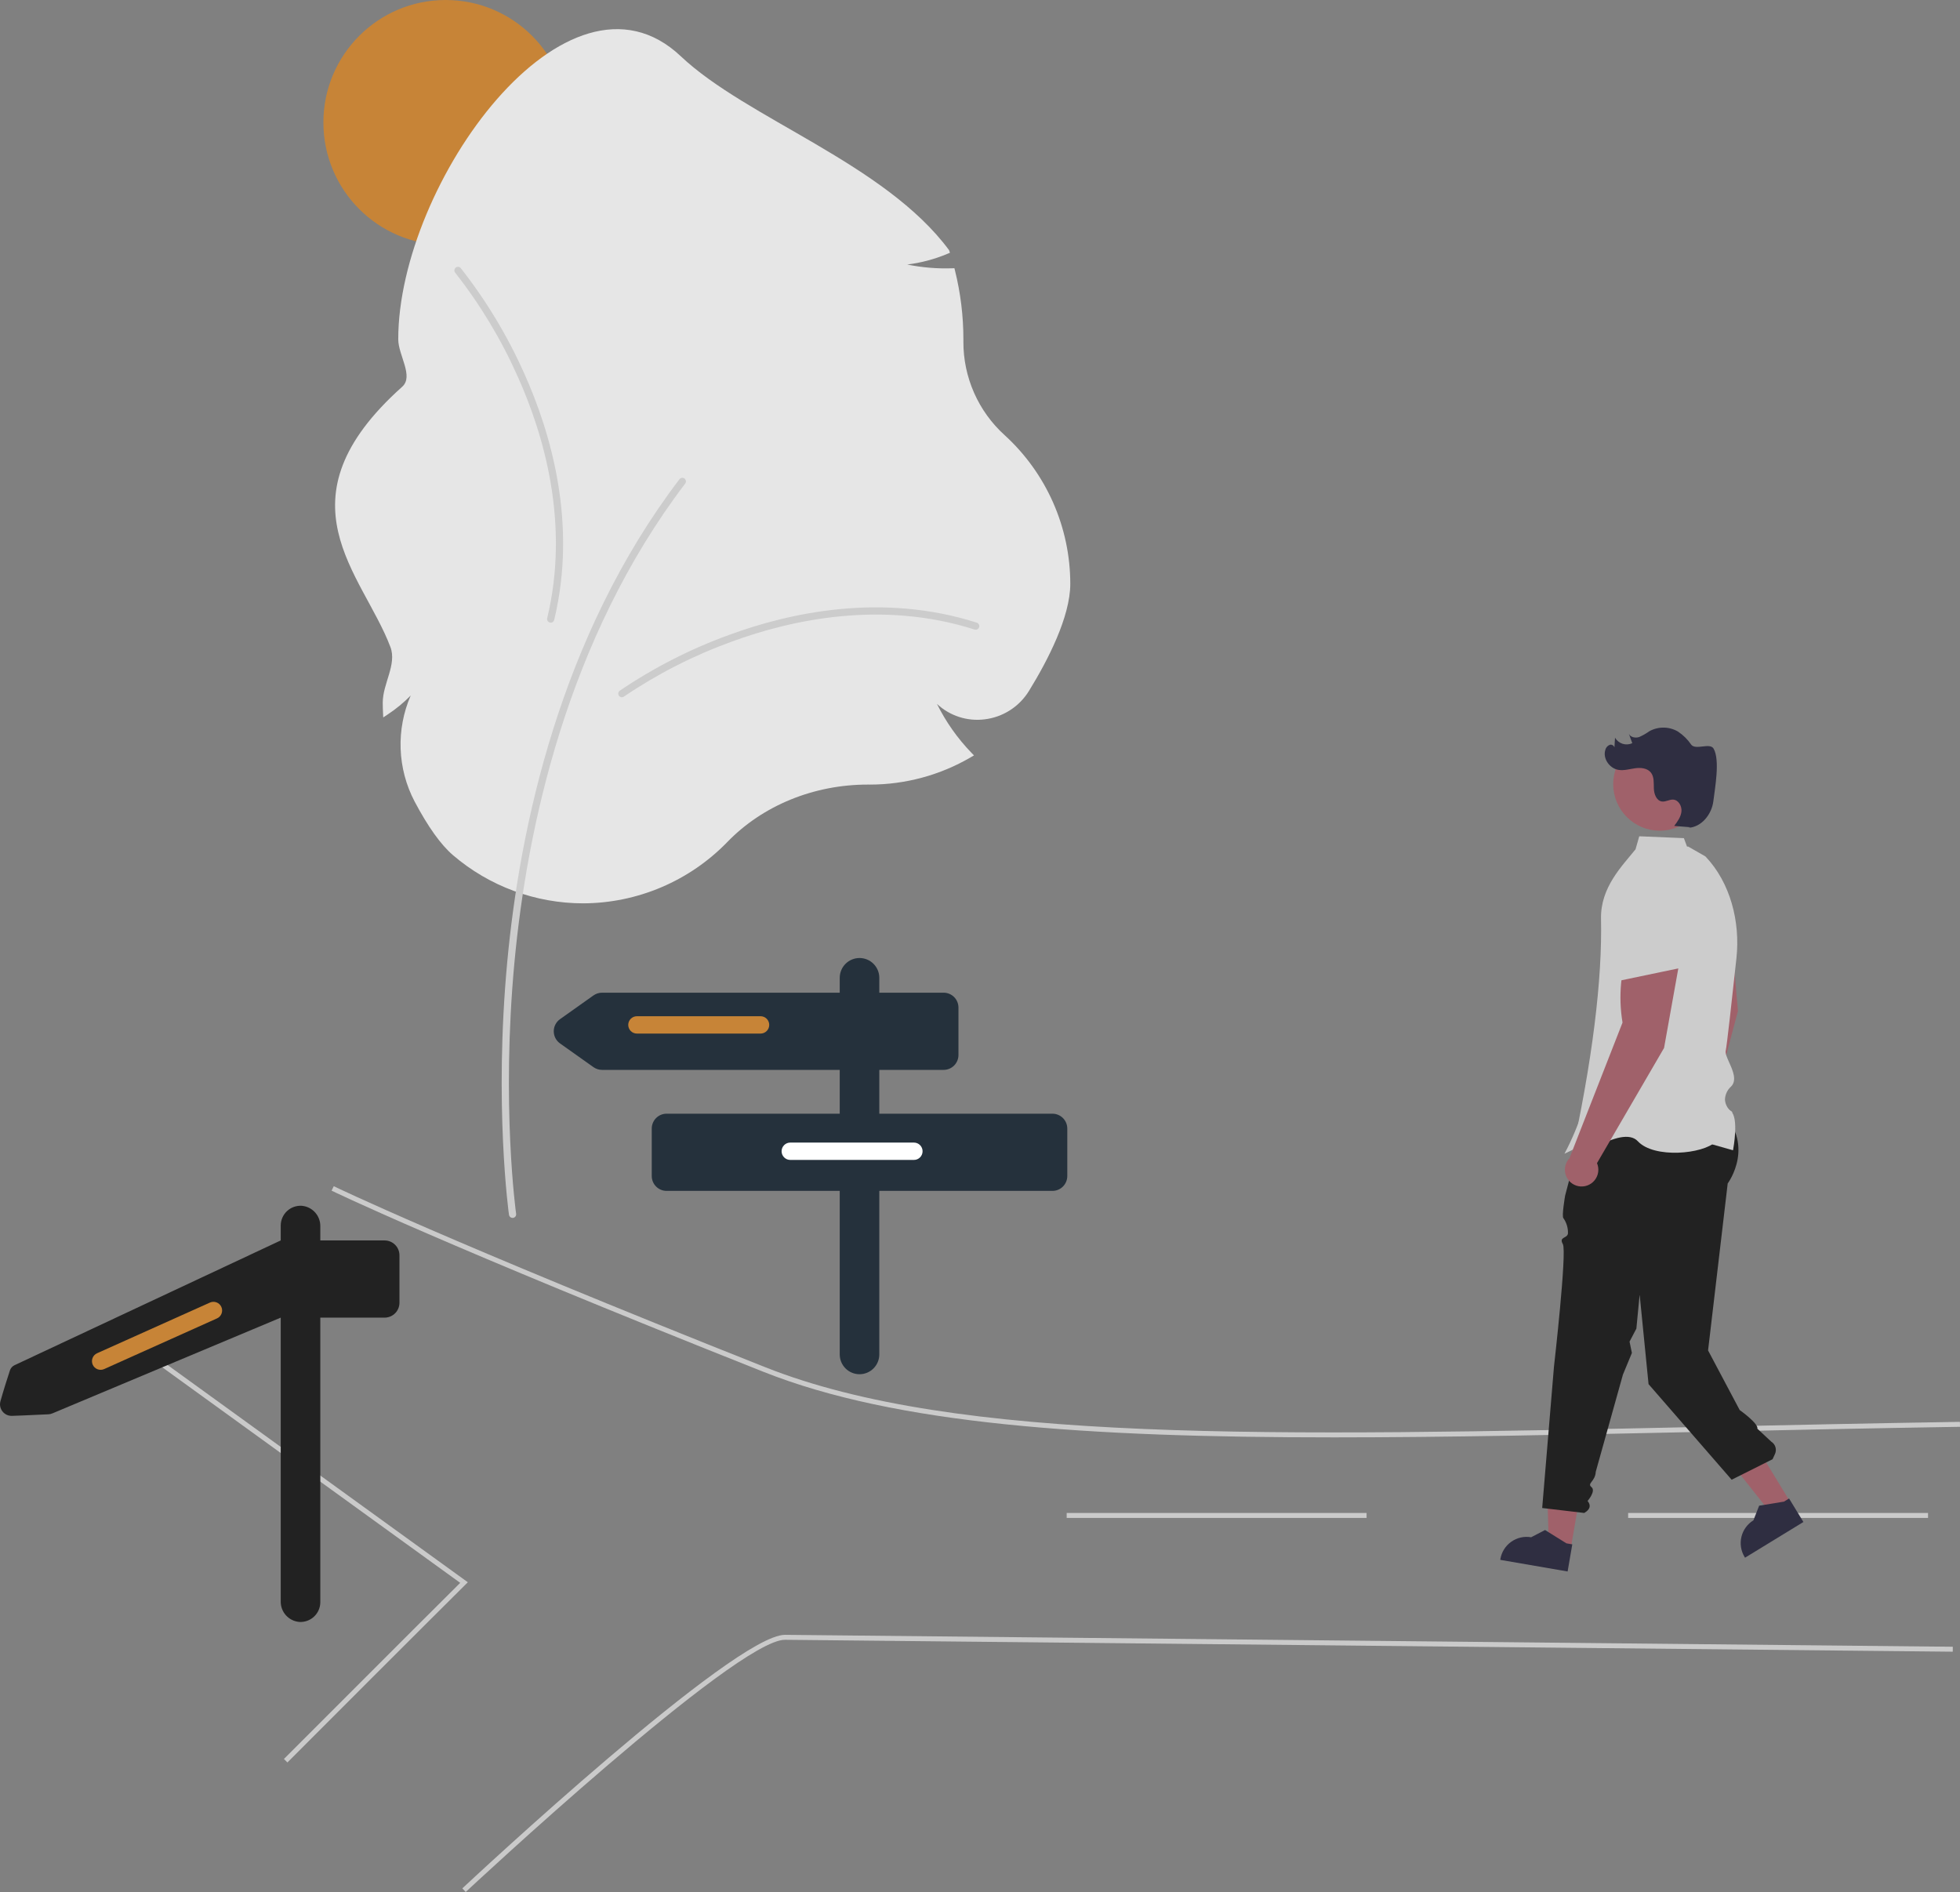 <svg width="431" height="416" viewBox="0 0 431 416" fill="none" xmlns="http://www.w3.org/2000/svg">
<rect x="0" y="0" width="431" height="416" fill="#808080" stroke="none"/>
<g clip-path="url(#clip0_594_3446)">
<path d="M98 53.855C112.849 53.855 124.886 41.799 124.886 26.927C124.886 12.056 112.849 0 98 0C83.151 0 71.113 12.056 71.113 26.927C71.113 41.799 83.151 53.855 98 53.855Z" fill="#C78437"/>
<path d="M128.256 198.621C117.749 198.621 107.588 194.863 99.603 188.024C96.939 185.741 94.101 181.77 91.167 176.225C89.295 172.653 88.246 168.706 88.098 164.674C87.951 160.643 88.707 156.629 90.312 152.929C88.765 154.506 87.053 155.912 85.207 157.124L84.273 157.746L84.22 156.625C84.184 155.896 84.166 155.169 84.166 154.465C84.166 150.316 87.299 146.107 85.854 142.272C79.764 126.111 60.449 110.049 88.443 85.037C91.033 82.723 87.573 78.097 87.573 74.596C87.573 40.288 124.794 -11.178 149.711 12.376C164.256 26.124 194.558 35.891 208.706 55.014L208.893 55.581L208.341 55.805C205.514 56.994 202.537 57.788 199.493 58.161C202.738 58.824 206.049 59.102 209.359 58.989L209.872 58.971L209.997 59.471C211.228 64.418 211.85 69.497 211.849 74.596L211.847 75.147C211.836 79.019 212.639 82.851 214.206 86.392C215.772 89.932 218.066 93.103 220.937 95.696C225.473 99.838 229.098 104.881 231.58 110.504C234.062 116.126 235.348 122.205 235.354 128.353C235.354 135.626 230.418 145.174 226.278 151.902C225.228 153.616 223.805 155.07 222.114 156.154C220.424 157.239 218.51 157.926 216.517 158.164C214.629 158.402 212.711 158.222 210.901 157.636C209.09 157.05 207.429 156.073 206.038 154.773C207.997 158.72 210.551 162.341 213.61 165.511L214.175 166.094L213.474 166.503C206.733 170.44 199.068 172.513 191.265 172.51L190.808 172.508C178.961 172.508 167.715 177.105 159.955 185.12C155.835 189.371 150.909 192.755 145.466 195.073C140.022 197.391 134.171 198.598 128.256 198.621Z" fill="#E6E6E6"/>
<path d="M112.708 267.79C112.518 267.79 112.333 267.721 112.189 267.595C112.045 267.47 111.951 267.297 111.924 267.108C111.891 266.871 108.591 243.038 111.555 211.363C114.291 182.11 123.08 139.976 149.408 105.371C149.471 105.288 149.549 105.219 149.639 105.166C149.729 105.114 149.829 105.08 149.932 105.066C150.035 105.052 150.14 105.058 150.241 105.085C150.342 105.112 150.436 105.158 150.519 105.221C150.602 105.284 150.671 105.363 150.724 105.453C150.776 105.544 150.81 105.643 150.824 105.746C150.838 105.85 150.831 105.955 150.805 106.056C150.778 106.157 150.732 106.251 150.669 106.334C124.569 140.639 115.851 182.465 113.133 211.511C110.187 243.002 113.461 266.649 113.494 266.884C113.51 266.997 113.502 267.112 113.47 267.221C113.437 267.33 113.382 267.431 113.308 267.517C113.233 267.602 113.141 267.671 113.038 267.719C112.934 267.766 112.822 267.79 112.708 267.79Z" fill="#CCCCCC"/>
<path d="M136.747 153.307C136.579 153.307 136.416 153.254 136.28 153.155C136.145 153.057 136.044 152.918 135.992 152.758C135.94 152.599 135.94 152.427 135.992 152.267C136.044 152.108 136.144 151.969 136.28 151.87C143.782 146.785 151.886 142.653 160.406 139.57C173.716 134.69 193.957 130.265 214.794 136.907C214.894 136.939 214.986 136.99 215.065 137.057C215.145 137.124 215.21 137.206 215.258 137.299C215.306 137.392 215.335 137.493 215.344 137.597C215.353 137.701 215.341 137.805 215.309 137.905C215.278 138.004 215.227 138.096 215.16 138.176C215.093 138.256 215.011 138.321 214.918 138.369C214.826 138.417 214.725 138.446 214.621 138.455C214.517 138.464 214.413 138.452 214.313 138.42C193.903 131.915 174.029 136.266 160.951 141.062C152.568 144.092 144.594 148.154 137.212 153.155C137.077 153.254 136.914 153.307 136.747 153.307Z" fill="#CCCCCC"/>
<path d="M99.916 59.517C99.904 59.35 99.945 59.183 100.033 59.04C100.122 58.898 100.253 58.787 100.408 58.724C100.563 58.66 100.734 58.648 100.897 58.688C101.059 58.728 101.205 58.819 101.313 58.947C106.918 66.075 111.616 73.872 115.3 82.161C121.119 95.106 126.983 115.006 121.869 136.299C121.845 136.4 121.801 136.496 121.739 136.58C121.678 136.665 121.601 136.736 121.512 136.791C121.423 136.845 121.325 136.882 121.222 136.898C121.119 136.914 121.014 136.91 120.913 136.886C120.811 136.861 120.716 136.817 120.632 136.756C120.547 136.694 120.476 136.617 120.422 136.528C120.367 136.439 120.331 136.34 120.315 136.237C120.299 136.134 120.303 136.029 120.327 135.927C125.336 115.071 119.571 95.532 113.854 82.813C110.233 74.657 105.613 66.985 100.101 59.971C99.993 59.843 99.928 59.684 99.916 59.517Z" fill="#CCCCCC"/>
<path d="M293.358 316.041C238.822 316.041 196.962 313.166 167.907 301.639C97.14 273.564 73.148 261.905 72.914 261.79L73.392 260.812C73.625 260.926 97.593 272.572 168.308 300.626C210.252 317.268 279.265 315.784 374.784 313.729C392.708 313.344 411.243 312.945 430.983 312.627L431 313.716C411.264 314.034 392.73 314.433 374.807 314.818C345.093 315.457 317.937 316.041 293.358 316.041Z" fill="#CACACA"/>
<path d="M63.204 387.519L62.435 386.749C88.858 360.286 99.041 350.168 101.198 348.028L23.34 291.703L23.977 290.82L102.876 347.898L102.419 348.35C102.332 348.437 93.313 357.365 63.204 387.519Z" fill="#CACACA"/>
<path d="M102.406 416L101.664 415.203C104.102 412.925 161.434 359.458 172.605 359.458H172.641L429.418 362.076L429.407 363.166L172.63 360.547H172.598C161.863 360.547 103 415.445 102.406 416Z" fill="#CACACA"/>
<path d="M423.973 332.661H358.023V333.75H423.973V332.661Z" fill="#CACACA"/>
<path d="M300.509 332.661H234.559V333.75H300.509V332.661Z" fill="#CACACA"/>
<path d="M231.431 244.873H193.358V235.24H207.499C208.365 235.24 209.195 234.895 209.807 234.283C210.419 233.67 210.763 232.838 210.763 231.971V221.536C210.763 220.669 210.419 219.837 209.807 219.224C209.195 218.611 208.365 218.267 207.499 218.267H193.358V214.999C193.358 213.843 192.899 212.735 192.083 211.917C191.267 211.1 190.16 210.641 189.006 210.641C187.852 210.641 186.745 211.1 185.929 211.917C185.113 212.735 184.655 213.843 184.655 214.999V218.267H132.39C131.715 218.267 131.056 218.477 130.504 218.868L123.147 224.086C122.721 224.388 122.374 224.788 122.134 225.252C121.895 225.716 121.77 226.231 121.77 226.753C121.77 227.276 121.895 227.791 122.134 228.255C122.374 228.719 122.721 229.119 123.147 229.421L130.504 234.639C131.056 235.03 131.715 235.24 132.39 235.24H184.655V244.873H146.581C145.716 244.873 144.886 245.217 144.274 245.83C143.662 246.443 143.318 247.275 143.318 248.141V258.577C143.318 259.444 143.662 260.275 144.274 260.888C144.886 261.501 145.716 261.846 146.581 261.846H184.655V297.798C184.655 298.954 185.113 300.062 185.929 300.879C186.745 301.697 187.852 302.156 189.006 302.156C190.16 302.156 191.267 301.697 192.083 300.879C192.899 300.062 193.358 298.954 193.358 297.798V261.846H231.431C232.297 261.846 233.127 261.501 233.739 260.888C234.351 260.275 234.695 259.444 234.695 258.577V248.141C234.695 247.712 234.61 247.287 234.446 246.891C234.282 246.494 234.042 246.134 233.739 245.83C233.436 245.527 233.076 245.286 232.68 245.122C232.284 244.958 231.86 244.873 231.431 244.873Z" fill="#25313C"/>
<path d="M167.248 227.255H140.052C139.547 227.255 139.063 227.054 138.706 226.697C138.349 226.339 138.148 225.854 138.148 225.348C138.148 224.843 138.349 224.358 138.706 224C139.063 223.643 139.547 223.442 140.052 223.442H167.248C167.752 223.442 168.237 223.643 168.594 224C168.951 224.358 169.151 224.843 169.151 225.348C169.151 225.854 168.951 226.339 168.594 226.697C168.237 227.054 167.752 227.255 167.248 227.255Z" fill="#C78437"/>
<path d="M200.97 255.037H173.775C173.27 255.037 172.786 254.836 172.429 254.478C172.072 254.121 171.871 253.636 171.871 253.13C171.871 252.624 172.072 252.139 172.429 251.782C172.786 251.424 173.27 251.223 173.775 251.223H200.97C201.475 251.223 201.959 251.424 202.316 251.782C202.673 252.139 202.874 252.624 202.874 253.13C202.874 253.636 202.673 254.121 202.316 254.478C201.959 254.836 201.475 255.037 200.97 255.037Z" fill="white"/>
<path d="M70.435 299.346V289.713H84.576C85.442 289.713 86.272 289.369 86.884 288.756C87.496 288.143 87.84 287.311 87.84 286.445V276.009C87.84 275.142 87.496 274.31 86.884 273.698C86.272 273.085 85.442 272.74 84.576 272.74H70.435V269.621C70.449 268.497 70.039 267.408 69.285 266.574C68.532 265.74 67.492 265.222 66.373 265.123C65.778 265.084 65.182 265.167 64.621 265.367C64.06 265.568 63.546 265.882 63.111 266.289C62.676 266.697 62.329 267.19 62.092 267.737C61.854 268.285 61.732 268.875 61.732 269.472V272.74L3.203 300.167C2.963 300.279 2.749 300.438 2.574 300.636C2.399 300.834 2.266 301.066 2.183 301.317C1.722 302.723 0.754 305.725 0.095 308.092C-0.01 308.476 -0.025 308.88 0.054 309.271C0.133 309.661 0.302 310.028 0.548 310.341C0.794 310.654 1.11 310.905 1.471 311.073C1.831 311.242 2.227 311.323 2.624 311.31C6.396 311.194 8.878 311.018 10.601 310.97C10.933 310.961 11.26 310.886 11.563 310.749L61.732 289.713V316.319V352.122C61.718 353.246 62.128 354.335 62.881 355.169C63.635 356.003 64.675 356.521 65.794 356.62C66.388 356.659 66.984 356.576 67.546 356.376C68.107 356.175 68.621 355.861 69.056 355.454C69.491 355.046 69.838 354.553 70.075 354.006C70.312 353.458 70.435 352.868 70.435 352.271L70.435 299.346Z" fill="#222222"/>
<path d="M47.721 289.881L22.905 301.023C22.444 301.23 21.921 301.245 21.449 301.065C20.977 300.885 20.596 300.524 20.389 300.063C20.183 299.602 20.168 299.077 20.347 298.604C20.527 298.132 20.887 297.75 21.348 297.543L46.164 286.402C46.624 286.195 47.148 286.18 47.62 286.36C48.092 286.54 48.473 286.9 48.679 287.362C48.886 287.823 48.901 288.348 48.721 288.82C48.542 289.293 48.182 289.675 47.721 289.881Z" fill="#C78437"/>
<path d="M380.293 201.128L368.952 202.28C368.437 208.116 369.453 213.985 371.899 219.307L368.496 251.05L368.546 251.049C368.211 251.629 368.04 252.289 368.051 252.959C368.063 253.629 368.257 254.283 368.612 254.851C368.967 255.419 369.469 255.879 370.066 256.182C370.663 256.485 371.331 256.62 371.998 256.571C372.665 256.522 373.307 256.293 373.853 255.906C374.4 255.52 374.831 254.991 375.1 254.378C375.369 253.764 375.466 253.089 375.38 252.424C375.295 251.76 375.03 251.131 374.614 250.606L382.177 222.284L380.293 201.128Z" fill="#A0616A"/>
<path d="M345.412 340.463L340.593 339.631L340.121 325.064L348.614 321.847L345.412 340.463Z" fill="#A0616A"/>
<path d="M344.717 345.527L329.898 342.97L329.931 342.782C330.194 341.25 331.055 339.886 332.323 338.989C333.591 338.092 335.162 337.737 336.692 338.001L339.753 336.411L344.45 339.339L345.743 339.562L344.717 345.527Z" fill="#2F2E41"/>
<path d="M393.755 330.377L389.583 332.929L377.766 318.023L383.925 314.256L393.755 330.377Z" fill="#A0616A"/>
<path d="M396.564 334.647L383.73 342.496L383.631 342.334C382.822 341.007 382.573 339.413 382.937 337.902C383.302 336.391 384.251 335.087 385.576 334.276L386.834 331.061L392.294 330.167L393.414 329.482L396.564 334.647Z" fill="#2F2E41"/>
<path d="M347.06 251.869L344.169 262.873C344.169 262.873 343.379 267.433 343.788 267.843C344.486 268.832 344.838 270.023 344.79 271.233C344.606 272.349 342.735 271.894 343.671 273.555C344.606 275.216 341.715 300.492 341.715 300.492L339.125 331.571L348.371 332.661C349.699 331.882 349.894 330.997 349.11 330.019C349.11 330.019 351.007 327.829 349.961 326.976C348.915 326.124 350.804 325.768 350.907 323.592L356.876 302.249L358.851 297.478L358.334 294.989L359.835 292.132L360.556 284.637L362.513 304.335L380.787 325.351L389.785 320.846L390.313 319.694C390.53 319.22 390.567 318.683 390.417 318.184C390.267 317.685 389.94 317.258 389.498 316.983L386.445 314.14C386.707 312.968 382.554 310.032 382.554 310.032L375.601 296.924L379.918 260.211C379.918 260.211 386.445 251.496 377.798 243.609C374.256 240.378 347.06 251.869 347.06 251.869Z" fill="#222222"/>
<path d="M374.885 237.412C376.418 235.13 380.099 238.407 378.872 234.311C377.645 230.215 374.541 229.453 377.32 225.533L381.326 205.994C381.566 201.33 379.985 196.756 376.917 193.239L371.15 186.629L370.284 184.285L360.468 183.875L359.65 186.743C356.718 190.399 351.919 195.095 352.062 202.001C352.339 215.291 350.269 232.975 345.172 255.981C345.172 255.981 356.571 247.066 360.156 250.928C363.74 254.791 374.538 253.741 377.236 251.049C378.965 249.189 380.227 246.942 380.917 244.496C380.917 244.496 373.353 239.693 374.885 237.412Z" fill="#CCCCCC"/>
<path d="M381.084 252.912L358.705 246.593L344.02 253.675C350.595 241.421 354.596 221.02 353.332 203.688C353.029 200.005 353.751 196.31 355.418 193.014C357.437 189.123 360.595 186.373 365.232 186.673L371.215 186.128L375.022 188.307C380.531 194.087 382.699 202.711 381.841 210.656C380.895 219.425 379.717 230.078 379.48 231.029C379.34 231.588 379.781 232.569 380.247 233.608C381.034 235.362 382.014 237.544 380.653 238.907C380.241 239.272 379.91 239.719 379.68 240.219C379.45 240.72 379.327 241.263 379.318 241.814C379.353 242.304 379.488 242.781 379.716 243.216C379.944 243.651 380.259 244.034 380.642 244.341C382.381 245.845 381.171 252.445 381.119 252.726L381.084 252.912Z" fill="#CCCCCC"/>
<path d="M369.669 209.513L358.426 207.632C356.394 213.126 355.83 219.056 356.79 224.835L345.158 254.559L345.207 254.571C344.731 255.042 344.392 255.634 344.227 256.283C344.062 256.933 344.077 257.615 344.27 258.256C344.463 258.898 344.827 259.475 345.323 259.924C345.819 260.374 346.428 260.68 347.084 260.809C347.741 260.938 348.42 260.886 349.049 260.657C349.678 260.428 350.232 260.032 350.653 259.512C351.074 258.991 351.345 258.365 351.438 257.701C351.53 257.038 351.44 256.361 351.177 255.745L365.923 230.418L369.669 209.513Z" fill="#A0616A"/>
<path d="M356.53 215.543L369.584 212.82L371.716 203.332C371.714 201.377 370.938 199.504 369.557 198.122C368.177 196.741 366.305 195.965 364.354 195.965C362.403 195.965 360.531 196.741 359.151 198.122C357.77 199.504 356.994 201.377 356.992 203.332C355.677 208.612 355.906 210.142 356.53 215.543Z" fill="#CCCCCC"/>
<path d="M364.967 182.647C370.613 182.647 375.191 178.062 375.191 172.407C375.191 166.752 370.613 162.167 364.967 162.167C359.32 162.167 354.742 166.752 354.742 172.407C354.742 178.062 359.32 182.647 364.967 182.647Z" fill="#A0616A"/>
<path d="M376.829 164.624C376.034 163.198 372.869 165.023 371.888 163.718C371.11 162.581 370.121 161.605 368.973 160.845C368.022 160.291 366.944 159.993 365.844 159.981C364.744 159.969 363.659 160.242 362.696 160.775C361.991 161.279 361.235 161.709 360.441 162.058C359.615 162.322 358.537 162.123 358.179 161.332C358.432 162.023 358.684 162.714 358.936 163.405C358.267 163.715 357.506 163.763 356.804 163.538C356.102 163.314 355.509 162.834 355.143 162.193C355.098 162.909 355.054 163.625 355.01 164.34C354.951 164.144 354.823 163.976 354.651 163.866C354.479 163.756 354.273 163.711 354.071 163.74C353.817 163.817 353.587 163.959 353.403 164.151C353.22 164.343 353.089 164.579 353.024 164.837C352.378 166.739 353.923 168.96 355.904 169.278C357.129 169.475 358.361 169.082 359.59 168.915C360.82 168.748 362.243 168.887 363.02 169.856C363.783 170.808 363.635 172.164 363.679 173.384C363.723 174.603 364.256 176.067 365.463 176.229C366.292 176.341 367.084 175.762 367.919 175.812C369.11 175.883 369.874 177.254 369.746 178.442C369.618 179.631 368.871 180.648 368.152 181.602C369.342 181.696 370.532 181.79 371.722 181.885L371.26 182.013C374.172 181.87 376.418 179.04 376.766 176.142C377.114 173.244 378.251 167.173 376.829 164.624Z" fill="#2F2E41"/>
</g>
<defs>
<clipPath id="clip0_594_3446">
<rect width="431" height="416" fill="white"/>
</clipPath>
</defs>
</svg>
